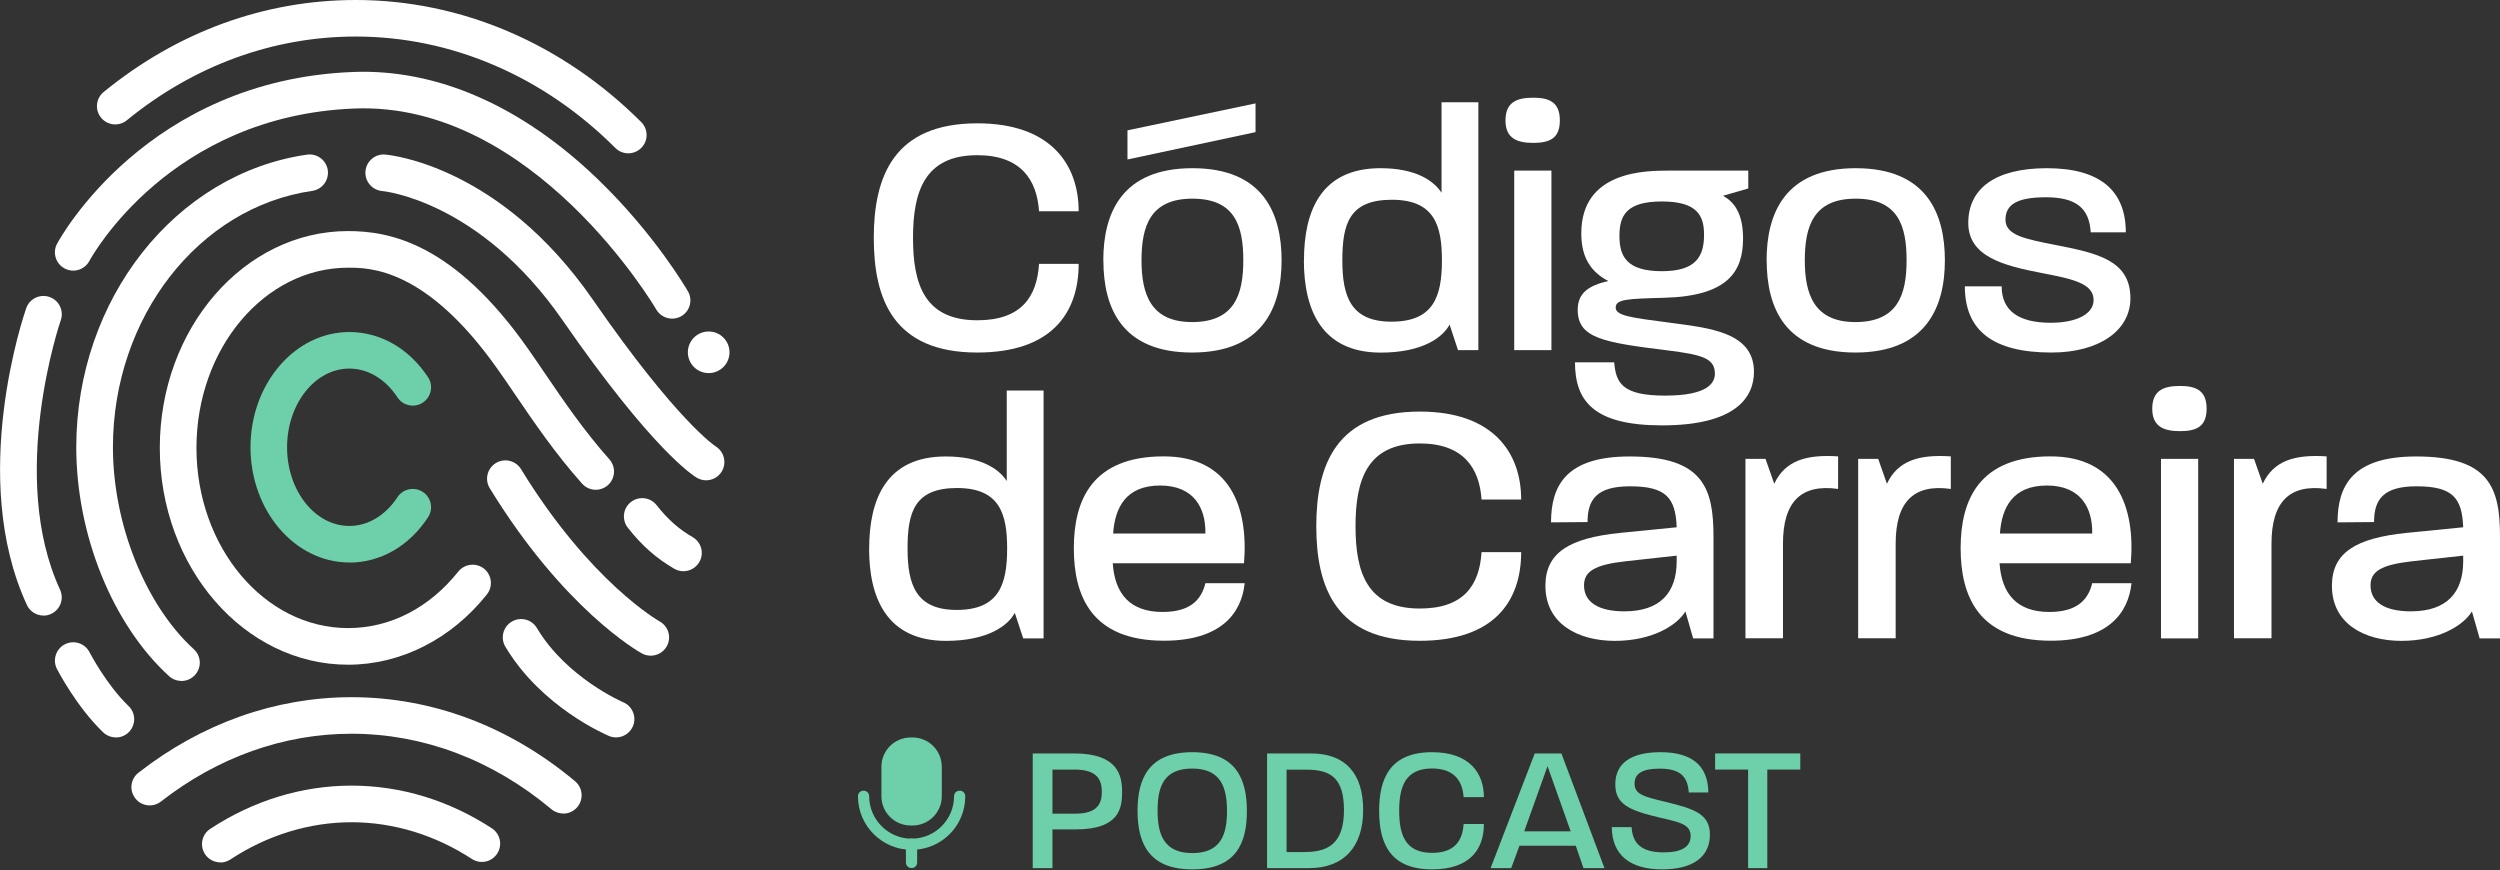 <svg width="500" height="174" viewBox="0 0 500 174" fill="none" xmlns="http://www.w3.org/2000/svg">
<rect x="0" y="0" width="500" height="174" fill="#333333" stroke="none"/>
<g clip-path="url(#clip0_2_565)">
<path d="M174.757 47.586C174.757 35.323 178.75 24.666 195.455 24.666C210.195 24.666 215.732 32.939 215.732 42.257H207.808C207.387 35.947 204.158 31.038 195.455 31.038C184.864 31.038 182.602 38.408 182.602 47.586C182.602 56.763 184.848 64.055 195.455 64.055C204.221 64.055 207.387 59.428 207.808 52.775H215.732C215.732 62.653 210.257 70.506 195.455 70.506C178.687 70.506 174.757 59.849 174.757 47.586Z" fill="white"/>
<path d="M220.661 52.073C220.661 42.615 224.373 33.64 238.489 33.64C252.605 33.64 256.317 42.615 256.317 52.073C256.317 61.531 252.464 70.506 238.426 70.506C224.389 70.506 220.676 61.609 220.676 52.073H220.661ZM225.496 26.068L251.107 20.677V26.426L225.496 31.895V26.083V26.068ZM238.411 64.414C246.834 64.414 248.659 59.007 248.659 52.073C248.659 45.14 246.974 39.733 238.473 39.733C229.973 39.733 228.304 45.342 228.304 52.073C228.304 58.804 230.129 64.414 238.411 64.414Z" fill="white"/>
<path d="M260.794 52.073C260.794 42.257 264.163 33.64 276.095 33.64C283.176 33.64 286.764 36.165 288.308 38.549V20.459H295.67V70.023H291.599L289.915 64.912C288.651 67.359 284.643 70.522 276.157 70.522C264.287 70.522 260.778 61.905 260.778 52.089L260.794 52.073ZM278.279 64.336C286.623 64.336 288.386 59.428 288.386 52.073C288.386 45.14 286.92 39.951 278.357 39.951C269.793 39.951 268.468 44.859 268.468 52.073C268.468 59.288 270.152 64.336 278.294 64.336H278.279Z" fill="white"/>
<path d="M306.635 19.539C309.864 19.539 311.97 20.443 311.97 24.089C311.97 27.735 309.864 28.576 306.635 28.576C303.406 28.576 301.098 27.673 301.098 24.089C301.098 20.505 303.266 19.539 306.635 19.539ZM302.845 34.123H310.285V70.023H302.845V34.123Z" fill="white"/>
<path d="M314.98 72.469H322.841C323.184 76.614 324.463 79.123 333.011 79.123C341.559 79.123 342.978 76.599 342.978 74.713C342.978 71.566 340.17 70.927 333.573 70.086C320.595 68.481 315.542 67.639 315.542 61.952C315.542 58.664 317.647 57.122 321.656 56.202C317.585 54.099 316.259 50.733 316.259 46.667C316.259 34.123 329.174 34.123 333.869 34.123H349.654V37.692L344.6 39.156C346.784 40.356 348.609 42.6 348.609 47.711C348.609 54.239 345.661 59.21 332.886 59.553C325.446 59.755 323.138 59.833 323.138 61.516C323.138 63.199 326.507 63.557 333.947 64.538C341.668 65.582 350.792 66.362 350.792 74.355C350.792 79.403 347.22 85.075 332.403 85.075C318.786 85.075 314.996 80.245 314.996 72.454L314.98 72.469ZM332.387 54.239C339.188 54.239 340.81 51.294 340.81 46.947C340.81 43.083 339.406 40.294 332.387 40.294C325.368 40.294 323.886 43.02 323.886 47.165C323.886 51.31 325.368 54.239 332.387 54.239Z" fill="white"/>
<path d="M353.319 52.073C353.319 42.615 357.031 33.64 371.147 33.64C385.263 33.64 388.976 42.615 388.976 52.073C388.976 61.531 385.123 70.506 371.085 70.506C357.047 70.506 353.335 61.609 353.335 52.073H353.319ZM371.069 64.414C379.492 64.414 381.317 59.007 381.317 52.073C381.317 45.14 379.632 39.733 371.132 39.733C362.631 39.733 360.962 45.342 360.962 52.073C360.962 58.804 362.787 64.414 371.069 64.414Z" fill="white"/>
<path d="M392.969 57.262H400.331C400.331 62.092 403.637 64.554 410.157 64.554C415.289 64.554 418.72 62.809 418.72 60.004C418.72 56.701 414.571 55.797 408.395 54.613C400.674 53.133 393.655 51.31 393.655 44.579C393.655 37.847 398.849 33.64 409.377 33.64C419.906 33.64 425.162 38.05 425.162 46.464H418.143C417.862 41.556 415.133 39.452 409.159 39.452C403.185 39.452 401.095 41.057 401.095 43.94C401.095 47.087 405.088 47.788 411.062 48.988C419.344 50.609 426.082 52.011 426.082 59.646C426.082 66.159 419.765 70.506 410.298 70.506C398.646 70.506 392.969 66.159 392.969 57.262Z" fill="white"/>
<path d="M173.836 109.725C173.836 99.909 177.206 91.292 189.138 91.292C196.219 91.292 199.807 93.816 201.351 96.2V78.11H208.713V127.675H204.642L202.957 122.564C201.694 125.01 197.685 128.173 189.2 128.173C177.33 128.173 173.821 119.557 173.821 109.74L173.836 109.725ZM191.321 121.987C199.666 121.987 201.429 117.079 201.429 109.725C201.429 102.791 199.963 97.603 191.399 97.603C182.836 97.603 181.51 102.511 181.51 109.725C181.51 116.939 183.195 121.987 191.337 121.987H191.321Z" fill="white"/>
<path d="M214.765 109.647C214.765 100.033 218.415 91.276 232.733 91.276C245.991 91.276 249.719 101.373 248.799 112.654H222.548C222.969 118.824 226.058 122.393 232.515 122.393C238.489 122.393 240.376 119.526 241.078 116.643H248.939C248.3 122.751 244.088 128.142 232.796 128.142C218.337 128.142 214.765 119.245 214.765 109.631V109.647ZM241.078 106.702V106.562C241.14 101.654 238.832 97.104 232.031 97.104C225.231 97.104 222.985 101.451 222.626 106.702H241.078Z" fill="white"/>
<path d="M263.258 105.237C263.258 92.975 267.251 82.317 283.956 82.317C298.696 82.317 304.233 90.591 304.233 99.909H296.31C295.888 93.598 292.66 88.69 283.956 88.69C273.365 88.69 271.104 96.06 271.104 105.237C271.104 114.415 273.35 121.707 283.956 121.707C292.722 121.707 295.888 117.079 296.31 110.426H304.233C304.233 120.305 298.758 128.158 283.956 128.158C267.189 128.158 263.258 117.5 263.258 105.237Z" fill="white"/>
<path d="M309.084 117.157C309.084 110.566 313.795 107.621 324.027 106.577L335.335 105.456C335.117 99.566 333.229 97.26 325.992 97.26C319.332 97.26 317.507 99.924 317.507 104.412L310.207 104.474C310.207 97.041 313.295 91.292 325.93 91.292C340.591 91.292 342.697 97.603 342.697 107.279V127.675H338.626L337.082 122.284C335.397 125.088 330.406 128.173 322.982 128.173C315.557 128.173 309.084 124.73 309.084 117.173V117.157ZM324.869 122.268C332.091 122.268 335.335 118.482 335.335 112.249V111.127L325.15 112.249C318.911 112.95 316.805 114.275 316.805 117.079C316.805 120.383 319.613 122.268 324.869 122.268Z" fill="white"/>
<path d="M349.092 91.775H353.101L354.848 96.746C357.031 92.118 361.243 90.856 367.622 91.276V97.789C360.245 96.746 356.595 100.314 356.595 108.728V127.659H349.092V91.759V91.775Z" fill="white"/>
<path d="M371.631 91.775H375.639L377.386 96.746C379.57 92.118 383.781 90.856 390.161 91.276V97.789C382.783 96.746 379.133 100.314 379.133 108.728V127.659H371.631V91.759V91.775Z" fill="white"/>
<path d="M392.126 109.647C392.126 100.033 395.776 91.276 410.095 91.276C423.353 91.276 427.081 101.373 426.16 112.654H399.91C400.331 118.824 403.419 122.393 409.876 122.393C415.85 122.393 417.738 119.526 418.44 116.643H426.301C425.661 122.751 421.45 128.142 410.157 128.142C395.698 128.142 392.126 119.245 392.126 109.631V109.647ZM418.44 106.702V106.562C418.502 101.654 416.193 97.104 409.393 97.104C402.592 97.104 400.346 101.451 399.987 106.702H418.44Z" fill="white"/>
<path d="M435.987 77.191C439.216 77.191 441.321 78.094 441.321 81.74C441.321 85.387 439.216 86.228 435.987 86.228C432.758 86.228 430.45 85.324 430.45 81.74C430.45 78.157 432.618 77.191 435.987 77.191ZM432.197 91.775H439.637V127.675H432.197V91.775Z" fill="white"/>
<path d="M446.796 91.775H450.805L452.552 96.746C454.735 92.118 458.947 90.856 465.326 91.276V97.789C457.949 96.746 454.299 100.314 454.299 108.728V127.659H446.796V91.759V91.775Z" fill="white"/>
<path d="M466.387 117.157C466.387 110.566 471.097 107.621 481.33 106.577L492.638 105.456C492.42 99.566 490.532 97.26 483.295 97.26C476.635 97.26 474.81 99.924 474.81 104.412L467.51 104.474C467.51 97.041 470.598 91.292 483.232 91.292C497.91 91.292 500 97.603 500 107.279V127.675H495.929L494.385 122.284C492.7 125.088 487.709 128.173 480.285 128.173C472.86 128.173 466.387 124.73 466.387 117.173V117.157ZM482.172 122.268C489.394 122.268 492.638 118.482 492.638 112.249V111.127L482.453 112.249C476.213 112.95 474.108 114.275 474.108 117.079C474.108 120.383 476.915 122.268 482.172 122.268Z" fill="white"/>
<path d="M206.56 150.689H214.843C223.624 150.689 224.42 155.16 224.42 158.355C224.42 161.549 223.952 165.881 215.124 165.881H210.491V173.625H206.545V150.689H206.56ZM215.092 162.733C219.865 162.733 220.364 160.302 220.364 158.355C220.364 156.407 219.818 153.914 214.983 153.914H210.491V162.733H215.077H215.092Z" fill="#6ED0AA"/>
<path d="M227.508 162.125C227.508 155.862 229.661 150.439 238.442 150.439C247.224 150.439 249.376 155.846 249.376 162.188C249.376 168.529 247.302 173.874 238.442 173.874C229.583 173.874 227.508 168.389 227.508 162.125ZM238.442 170.617C244.213 170.617 245.399 166.862 245.399 162.203C245.399 157.544 244.213 153.711 238.442 153.711C232.671 153.711 231.517 157.435 231.517 162.125C231.517 166.815 232.733 170.617 238.442 170.617Z" fill="#6ED0AA"/>
<path d="M253.416 150.689H262.166C269.06 150.689 272.632 154.662 272.632 162.016C272.632 169.371 268.764 173.625 261.807 173.625H253.416V150.689ZM261.09 170.399C266.144 170.399 268.795 168.171 268.795 161.985C268.764 155.753 266.315 153.93 261.293 153.93H257.315V170.415H261.074L261.09 170.399Z" fill="#6ED0AA"/>
<path d="M275.83 162.157C275.83 155.893 277.873 150.439 286.405 150.439C293.939 150.439 296.778 154.662 296.778 159.43H292.722C292.504 156.204 290.85 153.696 286.405 153.696C280.993 153.696 279.838 157.451 279.838 162.157C279.838 166.862 280.993 170.571 286.405 170.571C290.882 170.571 292.504 168.202 292.722 164.805H296.778C296.778 169.854 293.985 173.874 286.405 173.874C277.826 173.874 275.83 168.42 275.83 162.157Z" fill="#6ED0AA"/>
<path d="M306.932 150.689H312.282L320.892 173.625H316.696L315.152 169.153H303.89L302.237 173.625H298.119L306.947 150.689H306.932ZM314.138 166.27L309.505 153.228L304.842 166.27H314.138Z" fill="#6ED0AA"/>
<path d="M322.373 165.429H326.32C326.507 168.825 328.472 170.477 332.746 170.477C336.255 170.477 338.127 169.402 338.127 167.221C338.127 164.852 335.975 164.463 331.997 163.528C325.93 162.094 323.06 160.91 323.06 156.859C323.06 152.527 326.398 150.439 332.06 150.439C338.408 150.439 341.605 153.119 341.668 158.495H337.753C337.534 155.129 335.85 153.727 331.904 153.727C328.503 153.727 326.912 154.693 326.912 156.703C326.912 158.931 328.878 159.352 333.339 160.427C339.11 161.829 341.98 162.905 341.98 166.956C341.98 171.334 338.642 173.874 332.403 173.874C326.164 173.874 322.389 171.116 322.358 165.413L322.373 165.429Z" fill="#6ED0AA"/>
<path d="M349.623 153.914H343.025V150.689H360.057V153.914H353.46V173.625H349.623V153.914Z" fill="#6ED0AA"/>
<path d="M182.306 169.963C176.41 169.963 171.59 165.148 171.59 159.258C171.59 158.62 172.074 158.137 172.713 158.137C173.353 158.137 173.836 158.62 173.836 159.258C173.836 163.917 177.642 167.735 182.322 167.735C187.001 167.735 190.807 163.933 190.807 159.258C190.807 158.62 191.29 158.137 191.93 158.137C192.569 158.137 193.053 158.62 193.053 159.258C193.053 165.195 188.264 169.963 182.337 169.963H182.306Z" fill="#6ED0AA"/>
<path d="M182.306 173.609C181.666 173.609 181.183 173.126 181.183 172.487V168.825C181.183 168.187 181.666 167.704 182.306 167.704C182.945 167.704 183.429 168.187 183.429 168.825V172.487C183.429 173.126 182.945 173.609 182.306 173.609Z" fill="#6ED0AA"/>
<path d="M182.493 165.101H182.15C178.906 165.101 176.285 162.484 176.285 159.243V153.353C176.285 150.112 178.906 147.494 182.15 147.494H182.493C185.737 147.494 188.358 150.112 188.358 153.353V159.243C188.358 162.484 185.737 165.101 182.493 165.101Z" fill="#6ED0AA"/>
<path d="M69.878 112.498C58.975 112.498 50.1 102.152 50.1 89.453C50.1 76.754 58.975 66.408 69.878 66.408C76.101 66.408 81.841 69.712 85.616 75.461C86.723 77.144 86.255 79.419 84.555 80.525C82.855 81.631 80.593 81.164 79.486 79.466C77.099 75.82 73.59 73.716 69.878 73.716C63.015 73.716 57.415 80.775 57.415 89.453C57.415 98.132 62.999 105.191 69.878 105.191C73.59 105.191 77.099 103.087 79.486 99.441C80.593 97.758 82.855 97.275 84.555 98.382C86.255 99.488 86.723 101.747 85.616 103.446C81.841 109.211 76.117 112.514 69.878 112.514V112.498Z" fill="#6ED0AA"/>
<path d="M134.437 63.728C133.173 63.728 131.941 63.074 131.255 61.905C131.021 61.485 106.719 20.256 70.86 21.705C34.096 23.154 18.499 51.029 17.859 52.214C16.892 53.99 14.677 54.644 12.899 53.678C11.121 52.712 10.466 50.5 11.418 48.739C12.135 47.399 29.526 16.018 70.564 14.397C87.363 13.727 104.333 21.16 119.588 35.869C130.927 46.807 137.322 57.807 137.587 58.259C138.601 60.004 137.993 62.248 136.246 63.245C135.669 63.572 135.045 63.728 134.421 63.728H134.437Z" fill="white"/>
<path d="M8.704 123.109C7.315 123.109 5.99 122.33 5.381 120.99C-6.379 95.577 4.773 63.012 5.241 61.64C5.912 59.739 7.986 58.727 9.905 59.397C11.807 60.067 12.821 62.139 12.151 64.055C12.041 64.367 1.513 95.234 12.01 117.936C12.852 119.775 12.057 121.941 10.216 122.782C9.717 123.016 9.203 123.125 8.688 123.125L8.704 123.109Z" fill="white"/>
<path d="M130.132 131.134C129.539 131.134 128.931 130.994 128.369 130.682C127.745 130.339 112.818 121.925 97.954 97.649C96.893 95.92 97.439 93.676 99.17 92.616C100.886 91.557 103.148 92.102 104.208 93.832C118.075 116.472 131.785 124.2 131.925 124.278C133.688 125.26 134.343 127.472 133.36 129.248C132.69 130.448 131.442 131.134 130.147 131.134H130.132Z" fill="white"/>
<path d="M23.163 147.479C22.258 147.479 21.338 147.136 20.636 146.466C15.301 141.355 11.542 134.079 11.386 133.783C10.466 131.991 11.184 129.778 12.977 128.859C14.771 127.94 16.986 128.641 17.906 130.448C17.937 130.511 21.275 136.946 25.705 141.2C27.171 142.602 27.218 144.908 25.814 146.373C25.097 147.12 24.13 147.494 23.178 147.494L23.163 147.479Z" fill="white"/>
<path d="M141.222 96.06C140.613 96.06 139.989 95.904 139.412 95.577C138.554 95.078 130.444 89.936 112.553 64.102C95.91 40.06 76.632 38.221 76.444 38.206C74.432 38.034 72.935 36.274 73.091 34.264C73.247 32.254 75.04 30.727 77.037 30.914C77.973 30.992 99.981 33.08 118.574 59.942C135.435 84.311 143.062 89.235 143.14 89.282C144.84 90.341 145.386 92.57 144.357 94.284C143.67 95.421 142.469 96.06 141.222 96.06Z" fill="white"/>
<path d="M36.28 136.182C35.407 136.182 34.518 135.871 33.816 135.232C22.539 124.964 15.255 106.998 15.255 89.453C15.255 59.849 35.095 34.7 61.408 30.929C63.42 30.649 65.261 32.035 65.557 34.03C65.838 36.024 64.45 37.879 62.453 38.175C39.727 41.431 22.585 63.479 22.585 89.469C22.585 104.817 29.09 121.037 38.76 129.841C40.258 131.196 40.367 133.518 38.994 134.998C38.277 135.793 37.279 136.198 36.28 136.198V136.182Z" fill="white"/>
<path d="M44.063 172.472C42.878 172.472 41.708 171.895 41.006 170.835C39.899 169.153 40.351 166.878 42.051 165.771C50.646 160.115 60.41 157.124 70.299 157.124C80.188 157.124 89.827 160.084 98.375 165.662C100.059 166.769 100.543 169.028 99.435 170.726C98.328 172.425 96.066 172.892 94.366 171.786C87.004 166.987 78.69 164.447 70.299 164.447C61.907 164.447 53.469 167.018 46.076 171.895C45.452 172.3 44.75 172.503 44.063 172.503V172.472Z" fill="white"/>
<path d="M112.647 162.702C111.82 162.702 110.978 162.421 110.291 161.845C98.484 151.966 84.649 146.746 70.283 146.746C56.729 146.746 43.564 151.437 32.194 160.302C30.603 161.549 28.294 161.268 27.062 159.664C25.814 158.074 26.095 155.768 27.701 154.537C40.367 144.659 55.091 139.439 70.299 139.439C86.411 139.439 101.869 145.251 115.017 156.251C116.562 157.544 116.764 159.851 115.47 161.409C114.752 162.266 113.707 162.718 112.662 162.718L112.647 162.702Z" fill="white"/>
<path d="M136.698 114.244C136.074 114.244 135.45 114.088 134.873 113.76C131.301 111.704 128.338 109.086 125.561 105.533C124.314 103.944 124.594 101.638 126.185 100.407C127.776 99.161 130.085 99.441 131.317 101.03C133.501 103.819 135.794 105.861 138.523 107.419C140.27 108.432 140.878 110.66 139.865 112.405C139.194 113.574 137.962 114.244 136.683 114.244H136.698Z" fill="white"/>
<path d="M69.612 132.941C48.852 132.941 31.96 113.496 31.96 89.578C31.96 65.66 48.852 46.215 69.612 46.215C77.973 46.215 90.779 48.661 105.596 69.743C106.719 71.332 107.842 72.984 108.997 74.698C112.849 80.354 116.842 86.212 121.88 91.868C123.222 93.38 123.081 95.686 121.584 97.026C120.071 98.366 117.763 98.241 116.421 96.73C111.056 90.716 106.751 84.389 102.96 78.811C101.822 77.128 100.714 75.508 99.607 73.95C85.257 53.538 73.886 53.538 69.612 53.538C52.892 53.538 39.291 69.712 39.291 89.578C39.291 109.444 52.892 125.618 69.612 125.618C78.02 125.618 85.85 121.598 91.652 114.321C92.915 112.748 95.208 112.483 96.799 113.729C98.375 114.991 98.64 117.282 97.392 118.871C90.279 127.815 80.157 132.941 69.628 132.941H69.612Z" fill="white"/>
<path d="M123.206 147.479C122.738 147.479 122.255 147.385 121.802 147.198C121.257 146.965 108.295 141.464 101.073 129.342C100.044 127.612 100.605 125.369 102.352 124.325C104.099 123.296 106.329 123.857 107.375 125.602C113.333 135.59 124.532 140.405 124.641 140.452C126.497 141.231 127.371 143.381 126.591 145.235C125.998 146.637 124.641 147.479 123.222 147.479H123.206Z" fill="white"/>
<path d="M141.736 74.62C144.036 74.62 145.901 72.757 145.901 70.46C145.901 68.162 144.036 66.299 141.736 66.299C139.436 66.299 137.572 68.162 137.572 70.46C137.572 72.757 139.436 74.62 141.736 74.62Z" fill="white"/>
<path d="M125.655 30.664C124.719 30.664 123.783 30.306 123.066 29.589C108.7 15.223 90.264 7.308 71.157 7.308C54.623 7.308 38.776 13.104 25.362 24.058C23.802 25.335 21.494 25.102 20.215 23.544C18.936 21.985 19.17 19.679 20.729 18.402C35.469 6.357 52.907 0 71.157 0C92.214 0 112.491 8.679 128.244 24.416C129.679 25.85 129.679 28.156 128.244 29.589C127.527 30.306 126.591 30.664 125.655 30.664Z" fill="white"/>
</g>
<defs>
<clipPath id="clip0_2_565">
<rect width="500" height="173.874" fill="white"/>
</clipPath>
</defs>
</svg>
